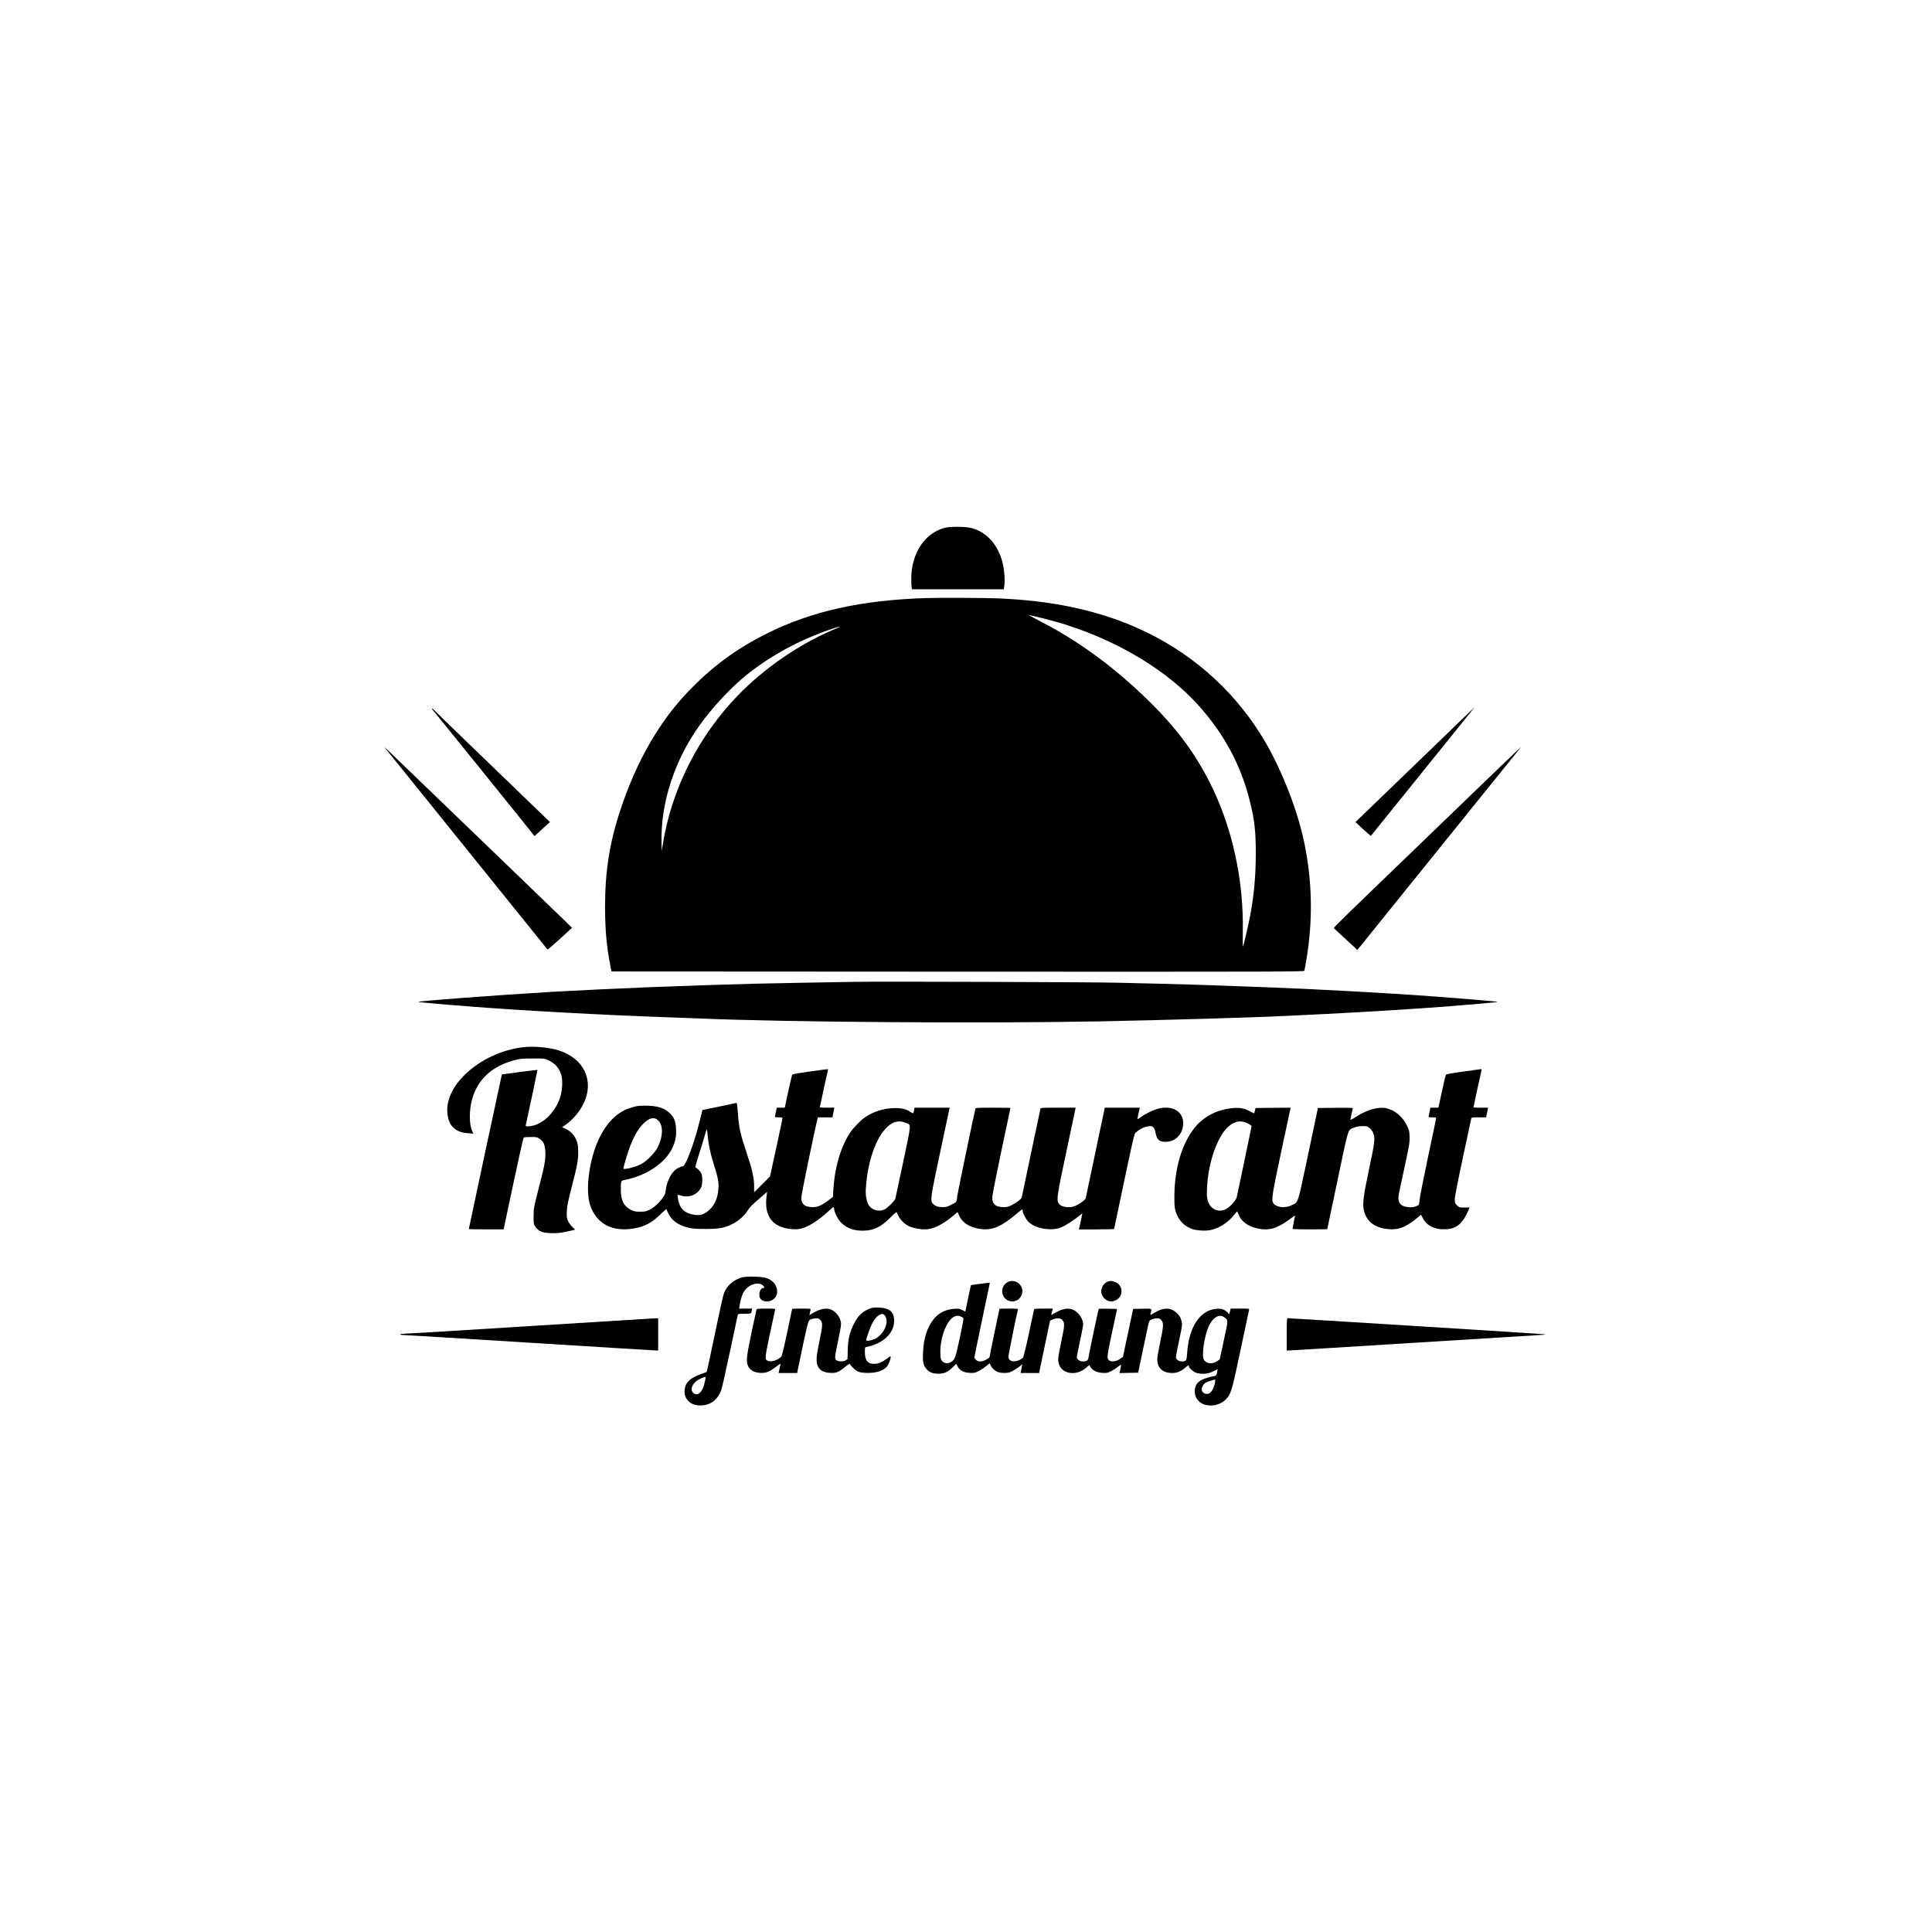 <?xml version="1.0" standalone="no"?>
<!DOCTYPE svg PUBLIC "-//W3C//DTD SVG 20010904//EN"
 "http://www.w3.org/TR/2001/REC-SVG-20010904/DTD/svg10.dtd">
<svg version="1.0" xmlns="http://www.w3.org/2000/svg"
 width="3000pt" height="3000pt" viewBox="0 0 3000 3000"
 preserveAspectRatio="xMidYMid meet">

<g transform="translate(0,3000) scale(0.1,-0.1)"
fill="#000000" stroke="none">
<path d="M14670 21804 c-313 -82 -520 -397 -520 -794 0 -63 3 -125 6 -137 l6
-23 713 0 712 0 7 46 c17 124 -3 310 -47 439 -84 245 -248 410 -462 465 -97
25 -328 27 -415 4z"/>
<path d="M14370 20713 c-995 -32 -1769 -204 -2458 -548 -484 -242 -855 -516
-1234 -912 -450 -472 -804 -1094 -1051 -1848 -162 -495 -232 -940 -232 -1485
1 -356 24 -622 83 -920 l17 -85 5377 -3 c5114 -2 5377 -1 5382 15 3 10 17 83
30 163 107 629 93 1251 -40 1865 -113 520 -372 1162 -651 1614 -463 750 -1142
1336 -1958 1691 -625 272 -1311 415 -2150 449 -195 8 -920 11 -1115 4z m1805
-309 c961 -231 1857 -727 2412 -1332 409 -447 676 -937 818 -1502 74 -292 95
-476 95 -815 0 -343 -26 -641 -85 -960 -26 -140 -98 -452 -114 -490 -4 -11 -6
88 -3 220 16 816 -165 1637 -513 2325 -239 470 -522 849 -946 1265 -531 521
-1080 925 -1675 1232 -101 52 -184 97 -184 99 0 5 6 4 195 -42z m-3136 -138
c-2 -2 -53 -25 -114 -51 -526 -225 -1056 -591 -1461 -1007 -616 -634 -1034
-1458 -1171 -2313 l-18 -110 -3 145 c-12 603 199 1254 582 1795 199 282 500
605 746 801 377 300 814 536 1305 705 98 33 146 46 134 35z"/>
<path d="M22765 18892 c-67 -64 -480 -463 -919 -887 l-798 -770 83 -78 c46
-43 100 -91 120 -107 l36 -29 784 972 c921 1141 821 1017 817 1017 -2 -1 -57
-53 -123 -118z"/>
<path d="M6722 18973 c20 -22 1462 -1807 1555 -1927 l23 -29 86 79 c47 44 101
93 120 109 l34 30 -337 325 c-541 520 -1436 1385 -1462 1414 -14 14 -29 26
-35 26 -5 0 2 -12 16 -27z"/>
<path d="M5981 18383 c13 -17 584 -725 1269 -1574 685 -848 1248 -1547 1251
-1552 3 -4 90 69 194 164 l187 172 -88 87 c-49 48 -534 516 -1079 1041 -544
524 -1114 1072 -1265 1218 -470 454 -494 477 -469 444z"/>
<path d="M23284 18083 c-181 -175 -770 -742 -1309 -1262 -1112 -1071 -1266
-1222 -1263 -1232 2 -4 68 -67 148 -139 80 -73 161 -148 181 -167 l36 -34
1164 1443 c640 794 1212 1503 1271 1576 60 72 106 132 105 132 -2 0 -152 -143
-333 -317z"/>
<path d="M13265 14754 c-460 -7 -1388 -25 -1545 -29 -473 -13 -825 -24 -1240
-40 -80 -3 -269 -10 -420 -15 -300 -11 -1191 -54 -1470 -70 -887 -53 -2109
-145 -2096 -157 5 -6 398 -41 806 -72 815 -64 2082 -133 3010 -165 239 -9 489
-18 555 -21 1326 -57 4377 -79 6205 -45 981 19 2431 61 2895 85 61 3 340 17
620 30 616 31 1333 75 1860 115 406 32 806 67 811 73 5 5 -520 50 -1016 86
-665 50 -1879 116 -2550 140 -280 11 -432 16 -700 26 -287 11 -727 24 -995 30
-154 3 -460 11 -680 16 -364 9 -3624 20 -4050 13z"/>
<path d="M8135 13740 c-336 -37 -671 -192 -908 -419 -209 -201 -306 -423 -277
-634 26 -181 128 -271 323 -284 l77 -6 -20 46 c-46 103 -46 319 0 485 86 311
307 516 657 609 88 24 117 26 283 27 173 1 188 -1 235 -22 114 -52 179 -125
211 -236 25 -88 16 -245 -20 -351 -87 -257 -301 -445 -507 -445 -25 0 -29 3
-24 23 25 107 183 852 181 854 -2 3 -547 -68 -553 -71 -2 -1 -513 -2391 -513
-2400 0 -3 121 -6 270 -6 l270 0 5 23 c3 12 71 330 150 707 80 376 150 689
156 695 5 5 54 10 108 10 90 0 101 -2 139 -28 63 -41 85 -93 90 -207 5 -121
-8 -193 -105 -570 -75 -289 -76 -298 -77 -422 -1 -125 -1 -127 29 -169 49 -70
107 -93 240 -97 89 -3 135 1 240 23 71 14 131 28 133 30 2 2 -17 22 -41 44
-26 24 -54 64 -67 93 -20 46 -22 64 -18 153 4 81 18 151 76 375 89 344 106
442 100 574 -4 83 -10 112 -33 163 -33 74 -94 135 -167 167 l-51 23 49 33
c120 82 224 206 289 341 165 348 3 692 -385 817 -146 47 -383 70 -545 52z"/>
<path d="M12572 13361 c-195 -27 -266 -40 -272 -51 -4 -8 -31 -126 -61 -262
l-53 -248 -62 0 -63 0 -11 -57 c-6 -32 -14 -66 -16 -75 -5 -16 2 -18 55 -18
49 0 61 -3 61 -16 0 -9 -36 -178 -79 -377 -44 -199 -87 -399 -97 -444 l-17
-81 -124 -124 -123 -123 0 86 c0 139 -26 256 -115 524 -100 296 -121 395 -137
616 -12 160 -13 166 -33 161 -11 -3 -132 -29 -268 -57 l-249 -51 -53 -209
c-85 -337 -211 -665 -253 -665 -10 0 -42 -12 -71 -26 -98 -49 -176 -191 -195
-356 -6 -47 -16 -69 -52 -117 -60 -80 -133 -144 -202 -178 -49 -24 -69 -28
-143 -28 -75 0 -92 4 -144 30 -110 56 -155 147 -155 314 0 136 1 138 69 151
327 65 615 257 726 485 52 105 68 181 63 299 -5 120 -27 178 -91 244 -82 85
-199 123 -379 123 -122 1 -142 -2 -251 -38 -193 -62 -361 -230 -477 -477 -152
-322 -214 -798 -136 -1031 98 -289 344 -419 682 -360 164 29 274 87 408 217
50 48 91 86 92 85 0 -1 13 -29 28 -62 53 -117 160 -193 326 -231 56 -13 121
-17 260 -17 210 0 286 14 418 79 88 43 192 137 234 211 21 38 67 85 165 169
l135 117 -7 -54 c-38 -267 48 -436 253 -499 86 -27 203 -36 270 -21 114 24
281 129 438 275 40 36 74 66 77 66 2 0 7 -19 11 -42 11 -66 64 -163 116 -212
85 -79 187 -116 323 -116 169 0 282 53 430 201 77 78 99 95 104 81 32 -98 117
-187 208 -221 64 -24 159 -41 231 -41 120 0 274 75 440 216 l63 53 24 -53 c48
-105 142 -171 284 -201 210 -45 358 13 629 245 33 27 62 50 67 50 4 0 7 -11 7
-23 0 -38 58 -143 98 -178 113 -99 345 -137 494 -80 63 24 204 114 282 179 28
23 51 40 52 39 1 -1 -10 -57 -25 -124 l-28 -123 273 0 c151 0 274 3 274 7 0 3
70 337 156 742 135 639 158 738 177 754 82 66 129 89 209 100 55 8 84 -19 98
-91 25 -123 56 -152 163 -152 152 0 270 126 270 289 0 183 -169 282 -388 226
-75 -19 -206 -82 -268 -130 -27 -20 -50 -35 -53 -32 -3 2 4 43 15 91 l19 86
-272 0 -271 0 -149 -707 -149 -708 -36 -33 c-19 -18 -65 -47 -100 -65 -54 -26
-77 -32 -131 -31 -77 0 -134 24 -155 65 -30 56 -18 133 121 785 74 351 138
651 141 667 l6 27 -271 0 c-249 0 -271 -1 -276 -17 -2 -10 -68 -319 -146 -688
-77 -368 -143 -679 -145 -690 -6 -24 -76 -77 -158 -119 -50 -26 -71 -31 -126
-30 -123 1 -175 46 -173 149 0 35 59 333 141 723 78 364 141 665 141 667 0 3
-121 5 -269 5 -248 0 -270 -1 -275 -17 -16 -54 -278 -1314 -282 -1357 -9 -93
-9 -92 -91 -133 -67 -33 -86 -38 -143 -37 -68 1 -111 16 -145 54 -43 48 -36
96 118 818 l143 672 -273 0 -273 0 -6 -40 c-4 -22 -10 -43 -15 -45 -4 -3 -24
6 -44 19 -65 45 -131 61 -240 60 -168 -2 -329 -52 -461 -142 -70 -47 -185
-165 -235 -242 -152 -231 -246 -566 -262 -939 l-2 -55 -68 -52 c-110 -83 -169
-109 -252 -108 -124 0 -182 56 -170 164 8 82 208 1046 246 1193 l10 37 112 0
113 0 15 75 15 75 -113 0 c-62 0 -113 2 -113 4 0 11 122 568 127 582 6 17 35
19 -285 -25z m-2346 -765 c75 -78 69 -246 -12 -409 -46 -91 -171 -218 -261
-265 -87 -46 -273 -91 -273 -66 0 20 46 178 81 280 65 189 139 326 223 410
102 102 178 117 242 50z m3849 -35 c75 -33 79 8 -50 -603 -64 -304 -119 -561
-122 -571 -8 -32 -122 -145 -167 -166 -66 -33 -144 -24 -207 22 -62 45 -94
161 -84 309 30 425 157 787 336 952 92 86 187 104 294 57z m-3085 -206 c14
-140 39 -259 85 -405 77 -248 87 -297 81 -400 -8 -160 -66 -283 -170 -361 -68
-52 -121 -65 -206 -52 -151 24 -226 96 -252 244 -6 33 -8 62 -5 65 3 3 26 -2
51 -10 119 -41 251 10 309 118 28 52 30 183 4 232 -16 30 -65 78 -87 86 -7 2
10 67 44 173 31 94 72 227 92 298 20 70 38 126 40 124 2 -1 8 -52 14 -112z"/>
<path d="M22722 13361 c-195 -27 -266 -40 -271 -51 -5 -8 -32 -126 -62 -262
l-53 -248 -62 0 -63 0 -11 -57 c-6 -32 -14 -66 -16 -75 -5 -16 2 -18 55 -18
46 0 61 -3 61 -14 0 -8 -56 -277 -125 -599 -68 -321 -127 -620 -131 -665 -7
-79 -8 -81 -39 -96 -49 -24 -107 -29 -170 -16 -107 22 -139 84 -111 216 8 38
49 229 91 424 71 330 76 362 73 451 -3 88 -7 103 -43 175 -75 153 -219 261
-363 272 -123 8 -287 -47 -444 -151 -41 -27 -68 -40 -68 -32 0 13 26 133 36
168 5 16 -11 17 -268 15 l-273 -3 -152 -720 c-172 -811 -147 -735 -263 -793
-96 -47 -234 -30 -277 34 -33 51 -21 128 121 798 75 352 139 650 142 663 l6
23 -273 -2 -273 -3 -9 -40 c-6 -22 -11 -41 -12 -43 -1 -2 -31 13 -66 32 -91
49 -165 62 -291 47 -186 -21 -354 -95 -483 -212 -245 -225 -397 -660 -399
-1149 -1 -154 2 -183 21 -245 41 -131 128 -223 250 -267 80 -29 228 -36 310
-14 127 32 257 119 345 230 24 30 45 55 48 55 3 1 13 -21 23 -48 37 -104 146
-185 294 -216 181 -39 302 -4 504 146 43 32 79 57 79 55 0 -2 -9 -48 -20 -101
-11 -53 -20 -101 -20 -106 0 -5 119 -9 270 -9 149 0 270 2 270 4 0 2 72 345
160 762 178 847 155 774 260 816 37 14 78 22 126 22 62 1 75 -2 106 -26 20
-15 46 -47 57 -71 38 -79 32 -141 -59 -567 -93 -436 -107 -556 -76 -666 48
-166 178 -256 392 -271 143 -10 253 32 406 157 l84 67 28 -53 c65 -124 197
-184 372 -171 159 12 252 94 338 300 l16 38 -53 -1 c-100 -3 -108 -1 -143 34
-31 31 -34 39 -34 93 0 38 45 272 126 649 69 324 127 597 130 607 5 15 19 17
118 17 l113 0 15 75 15 75 -113 0 c-63 0 -114 2 -114 5 0 8 120 559 126 578 3
10 0 16 -8 16 -7 -1 -131 -18 -276 -38z m-3342 -808 c32 -16 55 -34 54 -43 -1
-8 -52 -253 -113 -545 -61 -291 -114 -542 -117 -556 -8 -42 -95 -141 -154
-176 -120 -73 -255 -16 -296 122 -14 50 -16 84 -11 200 19 421 178 849 366
979 91 63 171 69 271 19z"/>
<path d="M11523 10165 c-117 -33 -214 -109 -263 -206 -30 -59 -35 -81 -190
-819 -50 -238 -93 -437 -95 -441 -3 -3 -45 -21 -95 -38 -109 -40 -174 -82
-214 -139 -41 -58 -49 -158 -18 -219 43 -84 121 -128 227 -127 156 2 266 83
325 240 11 31 72 302 136 602 63 301 117 555 120 565 5 15 19 17 105 17 71 0
101 4 103 13 3 6 7 24 10 40 l6 27 -101 0 -102 0 7 43 c27 170 66 248 149 304
76 51 175 56 217 10 25 -26 25 -37 2 -37 -29 0 -54 -35 -59 -82 -7 -60 10 -96
52 -113 116 -49 238 40 221 162 -12 92 -72 158 -173 190 -70 22 -302 27 -370
8z m-567 -1568 c-3 -12 -10 -47 -17 -77 -21 -100 -72 -170 -124 -170 -39 0
-75 37 -75 76 0 68 50 126 145 170 64 30 79 31 71 1z"/>
<path d="M15655 10096 c-96 -42 -124 -171 -54 -251 79 -89 221 -63 264 49 50
130 -83 257 -210 202z"/>
<path d="M17200 10099 c-89 -36 -129 -153 -77 -229 52 -77 129 -98 207 -58
115 59 113 221 -4 277 -46 23 -86 26 -126 10z"/>
<path d="M15191 10061 l-114 -16 -33 -150 c-17 -82 -37 -175 -43 -206 l-12
-56 -47 24 c-41 22 -57 24 -122 20 -138 -9 -245 -63 -325 -164 -99 -127 -153
-296 -162 -510 -7 -155 3 -203 53 -261 43 -51 99 -73 185 -73 88 0 142 23 218
96 l59 56 24 -43 c33 -60 90 -90 183 -96 63 -4 80 -1 126 20 30 14 72 39 94
56 22 17 52 41 67 52 l27 21 14 -33 c18 -44 77 -94 124 -107 50 -14 132 -14
174 1 34 11 107 56 163 99 l29 23 -7 -40 c-4 -21 -10 -51 -13 -66 l-5 -28 143
0 144 0 85 407 85 406 40 18 c54 25 115 24 143 -1 48 -45 47 -76 -3 -315 -57
-270 -61 -299 -45 -365 40 -168 275 -204 428 -66 22 20 42 36 45 36 4 0 13
-13 22 -30 25 -48 95 -82 181 -88 68 -4 80 -2 137 26 34 17 81 47 105 68 24
20 45 34 48 31 3 -2 -1 -32 -9 -66 l-14 -62 145 3 145 3 63 300 c35 165 73
346 85 403 22 102 22 103 60 123 21 10 58 19 83 19 37 0 48 -5 70 -31 37 -43
34 -87 -19 -343 -25 -119 -45 -236 -45 -259 0 -140 84 -217 234 -217 73 0 131
24 198 81 52 43 58 46 58 24 0 -26 73 -90 119 -104 89 -26 198 -13 280 34 24
14 45 24 47 23 1 -2 -2 -25 -8 -51 -7 -36 -15 -48 -31 -52 -176 -37 -246 -69
-284 -126 -47 -72 -40 -182 17 -251 98 -118 323 -109 441 19 76 83 88 124 224
769 69 329 128 607 131 617 5 16 -6 17 -140 17 l-146 0 -11 -44 -11 -45 -33
34 c-45 45 -93 59 -173 52 -251 -24 -424 -290 -448 -689 -7 -117 -14 -128 -80
-128 -52 0 -94 30 -94 68 0 15 23 132 50 261 45 210 50 240 40 283 -13 64 -30
95 -77 140 -93 90 -212 89 -357 -2 -27 -17 -50 -29 -52 -27 -2 2 1 19 6 38 18
62 23 60 -132 57 l-143 -3 -47 -225 c-27 -124 -62 -292 -80 -373 l-31 -148
-46 -31 c-59 -41 -134 -50 -171 -20 -36 29 -32 59 53 457 l73 340 -139 3 c-77
1 -142 0 -145 -2 -7 -7 -149 -679 -158 -744 -7 -60 -23 -72 -95 -72 -44 0 -89
34 -89 67 0 10 23 123 50 250 28 128 50 245 50 260 -2 76 -62 172 -135 214
-82 47 -180 35 -298 -36 -32 -19 -60 -35 -62 -35 -2 0 3 23 10 50 l13 50 -143
0 c-128 0 -144 -2 -149 -17 -3 -10 -39 -177 -80 -372 -49 -230 -81 -360 -92
-372 -43 -48 -140 -72 -187 -48 -30 16 -37 28 -37 70 0 30 128 661 146 722 5
16 -6 17 -140 17 -80 0 -146 -1 -146 -3 0 -2 -34 -162 -75 -356 -41 -193 -75
-363 -75 -376 0 -19 -12 -31 -52 -55 -69 -39 -128 -41 -163 -5 -14 13 -25 30
-25 37 0 8 54 270 120 583 66 313 120 570 120 572 0 6 -68 0 -179 -16z m-261
-509 c42 -21 45 14 -31 -346 -64 -301 -72 -323 -141 -360 -44 -24 -95 -16
-129 20 -21 23 -24 36 -27 122 -8 227 94 503 208 564 43 23 75 23 120 0z
m4083 -8 c60 -46 61 -31 -9 -354 -35 -162 -64 -296 -64 -298 0 -1 -21 -16 -47
-32 -71 -46 -160 -35 -199 25 -38 58 6 367 74 518 65 143 165 201 245 141z
m-147 -1011 c-10 -70 -52 -150 -88 -169 -53 -27 -118 8 -118 64 0 34 32 87 62
103 17 10 118 43 147 48 2 1 0 -20 -3 -46z"/>
<path d="M13525 9687 c-124 -42 -206 -118 -270 -252 -65 -135 -88 -233 -91
-400 l-4 -140 -27 -17 c-31 -20 -88 -23 -128 -8 -49 19 -49 42 5 292 28 127
50 252 50 277 -1 86 -63 181 -146 222 -78 37 -181 18 -303 -57 l-43 -26 7 33
c3 19 9 42 11 52 5 16 -6 17 -140 17 -80 0 -146 -2 -146 -4 0 -2 -34 -165 -76
-363 -49 -231 -82 -365 -92 -377 -52 -58 -163 -92 -213 -65 -44 23 -43 42 36
417 42 196 78 365 81 375 5 16 -6 17 -140 17 -129 0 -145 -2 -150 -17 -3 -10
-38 -171 -77 -358 -81 -388 -87 -454 -48 -526 34 -61 91 -91 184 -97 88 -5
142 16 248 97 37 28 67 48 67 44 0 -7 -11 -56 -25 -120 l-5 -23 144 0 145 0
11 58 c141 681 156 746 183 766 16 11 48 21 81 24 48 4 57 1 80 -21 44 -44 43
-80 -8 -321 -53 -253 -58 -335 -25 -403 31 -64 90 -95 190 -101 94 -5 130 9
234 95 45 37 70 52 73 43 9 -26 77 -92 116 -113 30 -15 66 -22 129 -25 147 -8
273 30 330 98 32 38 72 160 52 160 -3 0 -26 -16 -51 -36 -71 -53 -122 -76
-183 -81 -111 -9 -161 47 -161 179 0 77 0 78 28 83 256 54 423 210 426 399 2
141 -68 205 -231 212 -56 3 -102 -1 -128 -9z m202 -102 c30 -21 46 -77 38
-133 -15 -98 -89 -198 -181 -243 -52 -25 -134 -38 -134 -21 0 25 55 183 86
247 39 79 83 131 128 151 39 17 38 17 63 -1z"/>
<path d="M8230 9409 c-1026 -65 -1897 -118 -1937 -118 -39 -1 -75 -5 -78 -11
-4 -6 13 -10 45 -10 28 0 915 -54 1970 -120 1055 -66 1935 -120 1954 -120 l36
0 0 250 0 250 -62 -1 c-35 -1 -902 -55 -1928 -120z"/>
<path d="M19980 9280 l0 -250 36 0 c19 0 898 54 1952 120 1054 65 1944 121
1977 122 41 2 52 5 35 10 -21 5 -3949 250 -3987 249 -10 -1 -13 -58 -13 -251z"/>
</g>
</svg>
